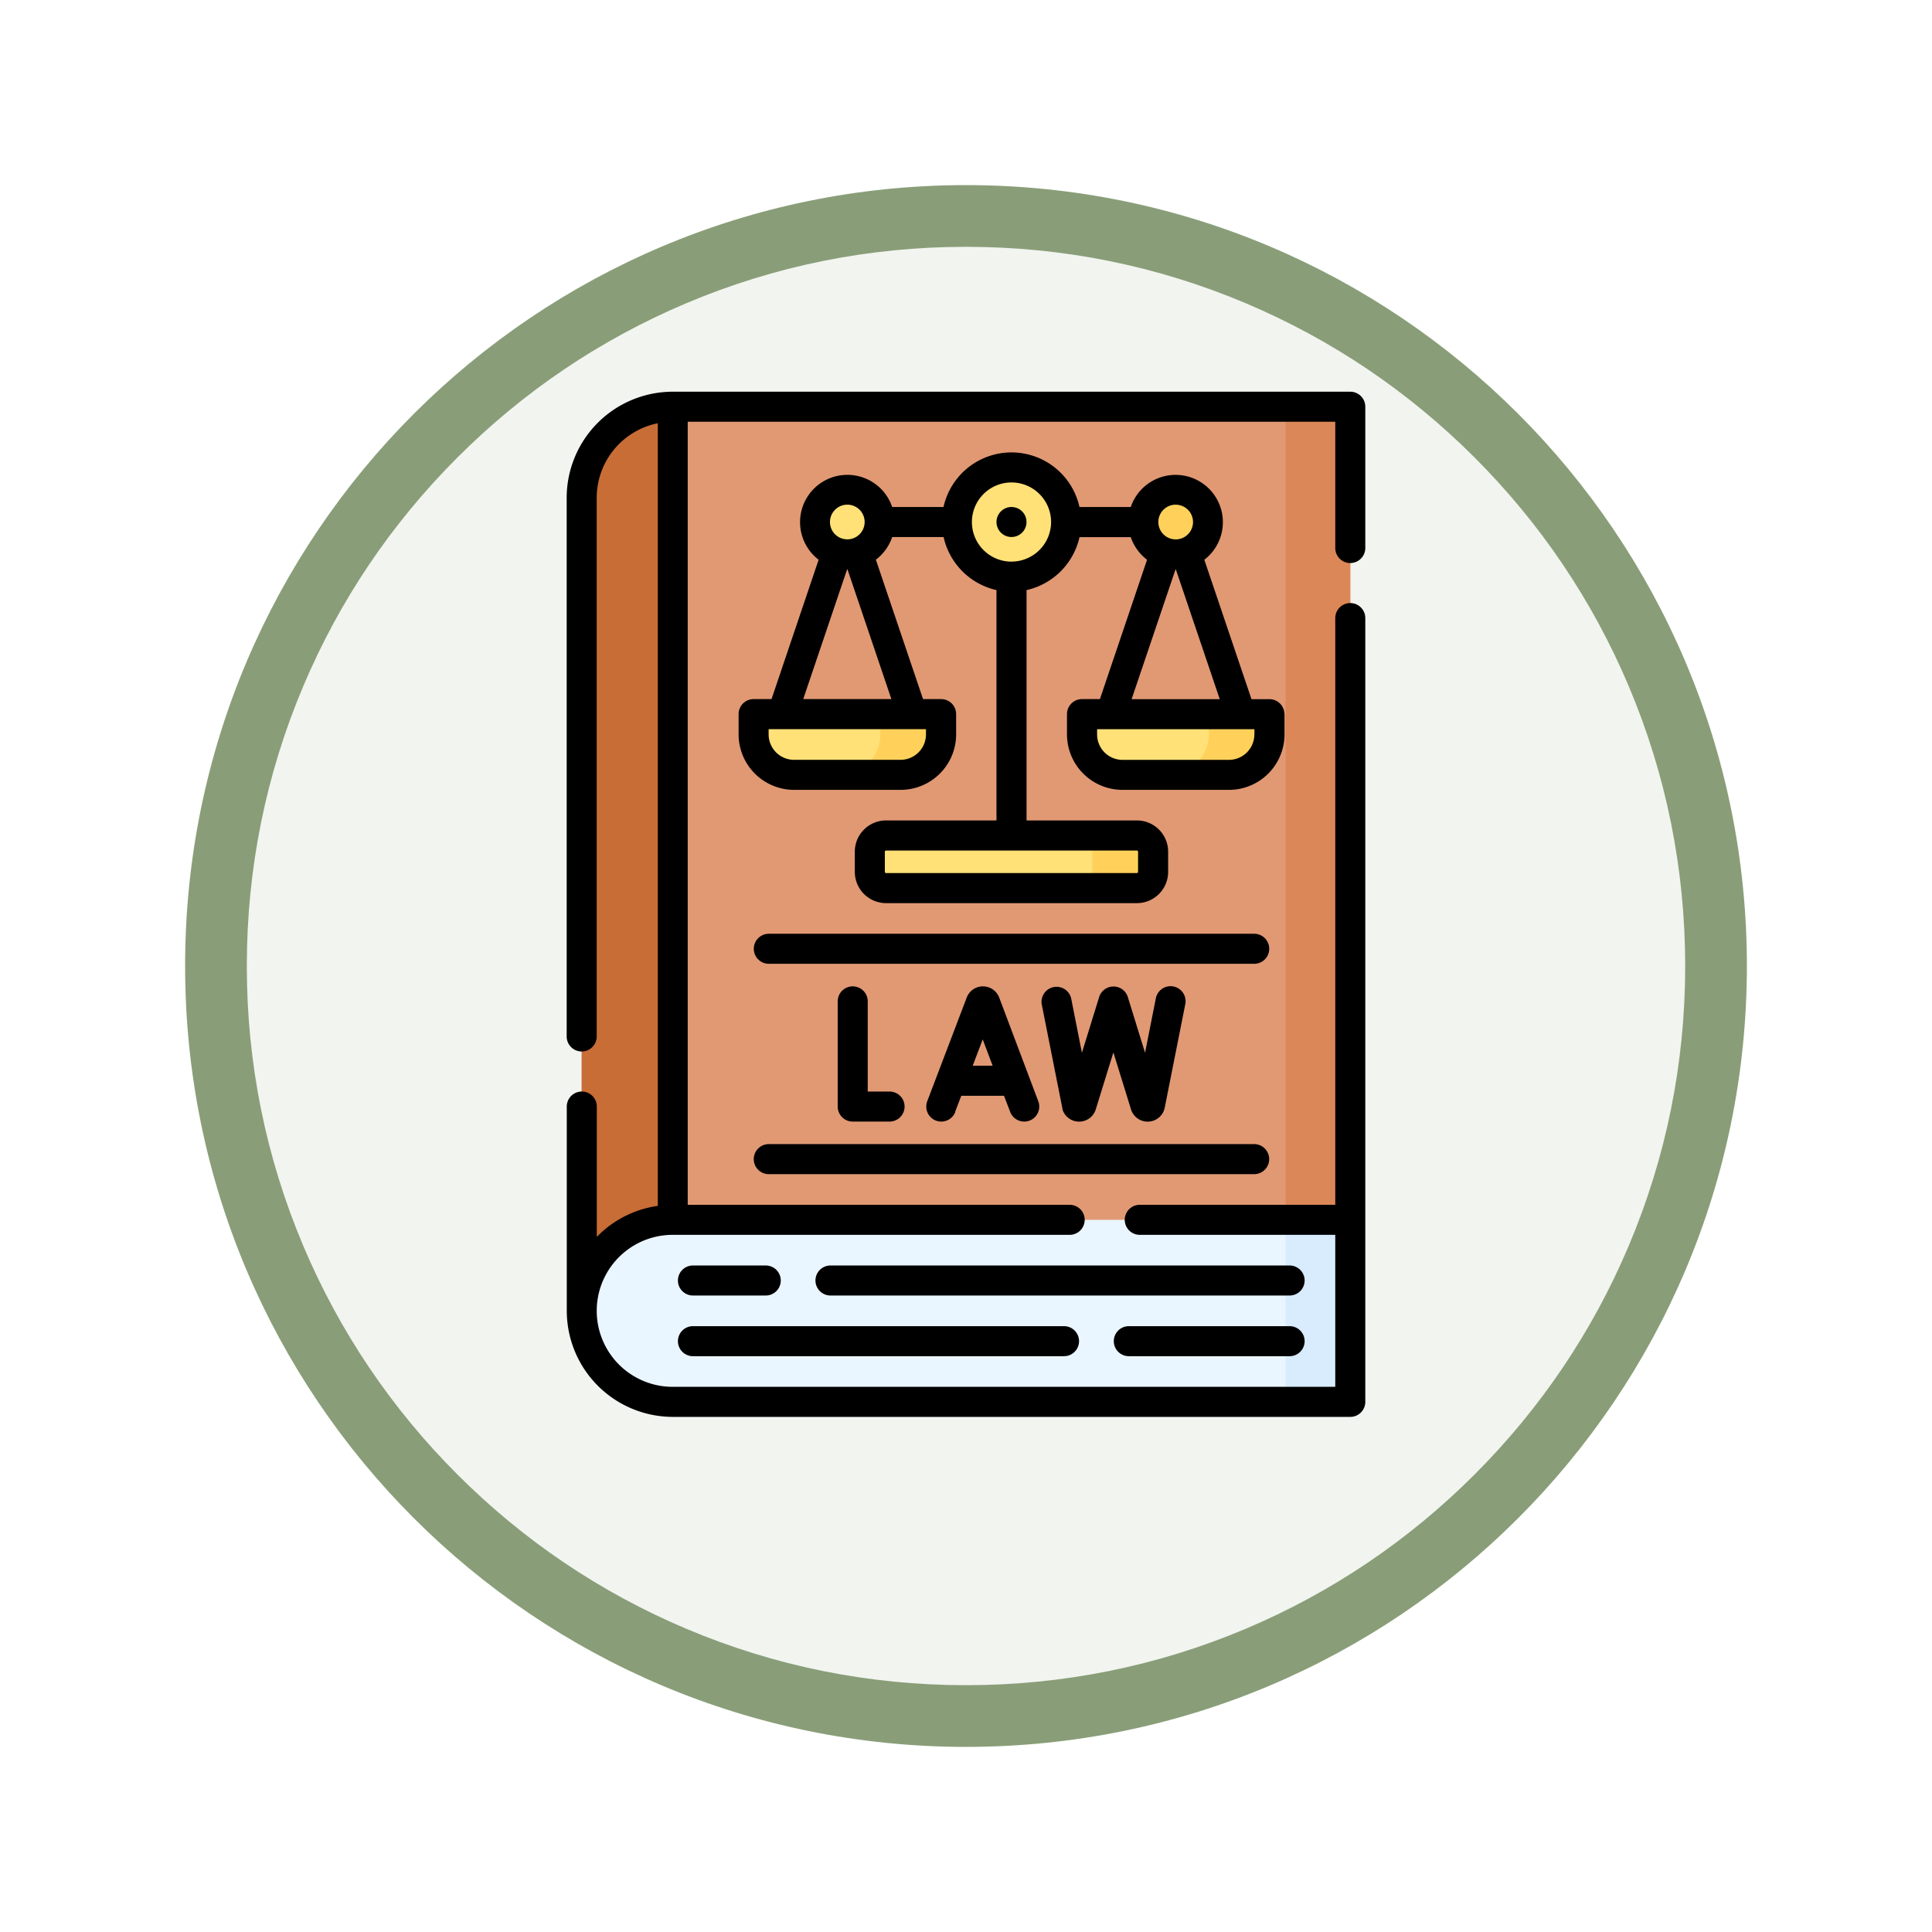 <svg xmlns="http://www.w3.org/2000/svg" xmlns:xlink="http://www.w3.org/1999/xlink" width="93.934" height="93.934" viewBox="0 0 93.934 93.934">
  <defs>
    <filter id="Trazado_978624" x="0" y="0" width="93.934" height="93.934" filterUnits="userSpaceOnUse">
      <feOffset dy="3" input="SourceAlpha"/>
      <feGaussianBlur stdDeviation="3" result="blur"/>
      <feFlood flood-opacity="0.161"/>
      <feComposite operator="in" in2="blur"/>
      <feComposite in="SourceGraphic"/>
    </filter>
  </defs>
  <g id="Grupo_1215737" data-name="Grupo 1215737" transform="translate(-820 -3144.072)">
    <g id="Grupo_1214678" data-name="Grupo 1214678" transform="translate(629 2419.039)">
      <g id="Grupo_1212847" data-name="Grupo 1212847" transform="translate(-418 -798.5)">
        <g id="Grupo_1210963" data-name="Grupo 1210963" transform="translate(0 -377.186)">
          <g id="Grupo_1208068" data-name="Grupo 1208068" transform="translate(412 470.719)">
            <g id="Grupo_1144123" data-name="Grupo 1144123" transform="translate(206 1436)">
              <g transform="matrix(1, 0, 0, 1, -9, -6)" filter="url(#Trazado_978624)">
                <g id="Trazado_978624-2" data-name="Trazado 978624" transform="translate(9 6)" fill="#f2f4f0">
                  <path d="M 37.967 74.434 C 33.043 74.434 28.268 73.47 23.773 71.568 C 19.43 69.732 15.53 67.102 12.181 63.753 C 8.831 60.403 6.202 56.503 4.365 52.161 C 2.464 47.666 1.5 42.89 1.5 37.967 C 1.5 33.043 2.464 28.268 4.365 23.773 C 6.202 19.43 8.831 15.53 12.181 12.181 C 15.53 8.831 19.43 6.202 23.773 4.365 C 28.268 2.464 33.043 1.5 37.967 1.5 C 42.89 1.5 47.666 2.464 52.161 4.365 C 56.503 6.202 60.403 8.831 63.753 12.181 C 67.102 15.53 69.732 19.43 71.568 23.773 C 73.47 28.268 74.434 33.043 74.434 37.967 C 74.434 42.89 73.47 47.666 71.568 52.161 C 69.732 56.503 67.102 60.403 63.753 63.753 C 60.403 67.102 56.503 69.732 52.161 71.568 C 47.666 73.47 42.89 74.434 37.967 74.434 Z" stroke="none"/>
                  <path d="M 37.967 3 C 33.245 3 28.666 3.924 24.357 5.747 C 20.194 7.508 16.454 10.029 13.242 13.242 C 10.029 16.454 7.508 20.194 5.747 24.357 C 3.924 28.666 3 33.245 3 37.967 C 3 42.689 3.924 47.268 5.747 51.577 C 7.508 55.74 10.029 59.48 13.242 62.692 C 16.454 65.904 20.194 68.426 24.357 70.187 C 28.666 72.009 33.245 72.934 37.967 72.934 C 42.689 72.934 47.268 72.009 51.577 70.187 C 55.74 68.426 59.48 65.904 62.692 62.692 C 65.904 59.48 68.426 55.74 70.187 51.577 C 72.009 47.268 72.934 42.689 72.934 37.967 C 72.934 33.245 72.009 28.666 70.187 24.357 C 68.426 20.194 65.904 16.454 62.692 13.242 C 59.48 10.029 55.74 7.508 51.577 5.747 C 47.268 3.924 42.689 3 37.967 3 M 37.967 0 C 58.935 0 75.934 16.998 75.934 37.967 C 75.934 58.935 58.935 75.934 37.967 75.934 C 16.998 75.934 0 58.935 0 37.967 C 0 16.998 16.998 0 37.967 0 Z" stroke="none" fill="#899e78"/>
                </g>
              </g>
            </g>
          </g>
        </g>
      </g>
    </g>
    <g id="ley_5_" data-name="ley (5)" transform="translate(790.982 3163.117)">
      <g id="Grupo_1215734" data-name="Grupo 1215734" transform="translate(57.3 0.73)">
        <path id="Trazado_1160395" data-name="Trazado 1160395" d="M101.438,51.458H64.069V11.925A4.425,4.425,0,0,1,68.494,7.5h32.944Z" transform="translate(-64.069 -7.5)" fill="#e19974"/>
        <path id="Trazado_1160396" data-name="Trazado 1160396" d="M415.606,7.5h3.147V51.458h-3.147Z" transform="translate(-381.384 -7.5)" fill="#dc8758"/>
        <path id="Trazado_1160397" data-name="Trazado 1160397" d="M64.069,11.925V51.458h4.425V7.5A4.425,4.425,0,0,0,64.069,11.925Z" transform="translate(-64.069 -7.5)" fill="#c86d36"/>
        <path id="Trazado_1160398" data-name="Trazado 1160398" d="M101.438,422.436H68.494a4.425,4.425,0,1,1,0-8.85h32.944Z" transform="translate(-64.069 -374.053)" fill="#eaf6ff"/>
        <path id="Trazado_1160399" data-name="Trazado 1160399" d="M415.606,413.585h3.147v8.851h-3.147Z" transform="translate(-381.384 -374.053)" fill="#d8ecfe"/>
      </g>
      <g id="Grupo_1215735" data-name="Grupo 1215735" transform="translate(65.659 3.68)">
        <circle id="Elipse_14320" data-name="Elipse 14320" cx="2.655" cy="2.655" r="2.655" transform="translate(9.883)" fill="#ffe177"/>
        <path id="Trazado_1160400" data-name="Trazado 1160400" d="M221,224.212H208.8a.787.787,0,0,1-.787-.787v-.983a.787.787,0,0,1,.787-.787H221a.787.787,0,0,1,.787.787v.983A.787.787,0,0,1,221,224.212Z" transform="translate(-202.363 -203.757)" fill="#ffe177"/>
        <path id="Trazado_1160401" data-name="Trazado 1160401" d="M314,221.654h-2.95a.787.787,0,0,1,.787.787v.983a.787.787,0,0,1-.787.787H314a.787.787,0,0,0,.787-.787v-.983A.787.787,0,0,0,314,221.654Z" transform="translate(-295.369 -203.756)" fill="#ffd15b"/>
        <path id="Trazado_1160402" data-name="Trazado 1160402" d="M321.087,164h-5.176a1.967,1.967,0,0,1-1.967-1.967v-.983h9.11v.983A1.967,1.967,0,0,1,321.087,164Z" transform="translate(-297.977 -149.048)" fill="#ffe177"/>
        <path id="Trazado_1160403" data-name="Trazado 1160403" d="M358.984,161.045v.983A1.967,1.967,0,0,1,357.017,164h2.95a1.967,1.967,0,0,0,1.967-1.967v-.983Z" transform="translate(-336.857 -149.048)" fill="#ffd15b"/>
        <circle id="Elipse_14321" data-name="Elipse 14321" cx="1.573" cy="1.573" r="1.573" transform="translate(18.948 1.082)" fill="#ffd15b"/>
        <path id="Trazado_1160404" data-name="Trazado 1160404" d="M151.9,164h5.176a1.967,1.967,0,0,0,1.967-1.967v-.983h-9.11v.983A1.967,1.967,0,0,0,151.9,164Z" transform="translate(-149.933 -149.048)" fill="#ffe177"/>
        <path id="Trazado_1160405" data-name="Trazado 1160405" d="M194.973,161.045v.983A1.967,1.967,0,0,1,193.006,164h2.95a1.967,1.967,0,0,0,1.967-1.967v-.983Z" transform="translate(-188.813 -149.048)" fill="#ffd15b"/>
        <circle id="Elipse_14322" data-name="Elipse 14322" cx="1.573" cy="1.573" r="1.573" transform="translate(2.982 1.082)" fill="#ffe177"/>
      </g>
      <g id="Grupo_1215736" data-name="Grupo 1215736" transform="translate(56.57)">
        <path id="Trazado_1160406" data-name="Trazado 1160406" d="M94.669,8.329a.73.73,0,0,0,.73-.73V.73a.73.73,0,0,0-.73-.73H61.726A5.162,5.162,0,0,0,56.57,5.156V31.348a.73.73,0,1,0,1.46,0V5.156A3.7,3.7,0,0,1,61,1.533V39.585a5.122,5.122,0,0,0-2.916,1.458l-.049.051V34.755a.73.73,0,1,0-1.46,0v9.933a5.162,5.162,0,0,0,5.156,5.156H94.669a.73.73,0,0,0,.73-.73V11.006a.73.73,0,0,0-1.46,0V39.533H84.433a.73.73,0,1,0,0,1.46h9.506v7.39H61.726a3.695,3.695,0,1,1,0-7.39h19.3a.73.73,0,1,0,0-1.46H62.455V1.46H93.939V7.6a.73.73,0,0,0,.73.73Z" transform="translate(-56.57)"/>
        <path id="Trazado_1160407" data-name="Trazado 1160407" d="M112.858,468.155H130.9a.73.73,0,1,0,0-1.46H112.858a.73.73,0,0,0,0,1.46Z" transform="translate(-106.719 -421.262)"/>
        <path id="Trazado_1160408" data-name="Trazado 1160408" d="M338.366,466.695h-7.818a.73.73,0,0,0,0,1.46h7.818a.73.73,0,0,0,0-1.46Z" transform="translate(-303.217 -421.262)"/>
        <path id="Trazado_1160409" data-name="Trazado 1160409" d="M203.872,436.39H181.549a.73.73,0,0,0,0,1.46h22.323a.73.73,0,1,0,0-1.46Z" transform="translate(-168.723 -393.907)"/>
        <path id="Trazado_1160410" data-name="Trazado 1160410" d="M112.858,437.85h3.54a.73.73,0,0,0,0-1.46h-3.54a.73.73,0,0,0,0,1.46Z" transform="translate(-106.719 -393.907)"/>
        <path id="Trazado_1160411" data-name="Trazado 1160411" d="M237.469,303.092l.3-.785h2.077l.3.783a.73.73,0,1,0,1.366-.516l-1.9-5.042-.008-.02a.843.843,0,0,0-.782-.524h0a.843.843,0,0,0-.782.526l-.006.016-1.92,5.042a.73.73,0,0,0,1.365.52Zm1.825-2.246h-.97l.487-1.279Z" transform="translate(-218.583 -268.076)"/>
        <path id="Trazado_1160412" data-name="Trazado 1160412" d="M192.657,296.988a.73.73,0,0,0-.73.73v5.114a.73.73,0,0,0,.73.73h1.792a.73.73,0,0,0,0-1.46h-1.062v-4.384A.73.73,0,0,0,192.657,296.988Z" transform="translate(-178.75 -268.076)"/>
        <path id="Trazado_1160413" data-name="Trazado 1160413" d="M294.659,303a.846.846,0,0,0,.8.562h.006a.846.846,0,0,0,.795-.573l.006-.019.858-2.773.858,2.773.006.019a.846.846,0,0,0,.795.573h.006a.846.846,0,0,0,.8-.562.725.725,0,0,0,.028-.1l1-5.037a.73.73,0,1,0-1.432-.283l-.521,2.634-.835-2.7a.73.73,0,0,0-1.4,0l-.835,2.7-.521-2.634a.73.73,0,0,0-1.432.283l1,5.037A.736.736,0,0,0,294.659,303Z" transform="translate(-270.543 -268.073)"/>
        <path id="Trazado_1160414" data-name="Trazado 1160414" d="M150.009,376.51a.73.73,0,0,0,.73.73h23.6a.73.73,0,0,0,0-1.46h-23.6A.73.73,0,0,0,150.009,376.51Z" transform="translate(-140.913 -339.198)"/>
        <path id="Trazado_1160415" data-name="Trazado 1160415" d="M174.341,270.724h-23.6a.73.73,0,0,0,0,1.46h23.6a.73.73,0,1,0,0-1.46Z" transform="translate(-140.913 -244.369)"/>
        <path id="Trazado_1160416" data-name="Trazado 1160416" d="M168.97,43.033a.73.73,0,0,0-.73-.73h-.871l-2.293-6.778A2.3,2.3,0,1,0,161.5,32.96h-2.494a3.385,3.385,0,0,0-6.61,0H149.9a2.3,2.3,0,1,0-3.576,2.564L144.034,42.3h-.871a.73.73,0,0,0-.73.73v.983a2.7,2.7,0,0,0,2.7,2.7h5.176a2.7,2.7,0,0,0,2.7-2.7v-.983a.73.73,0,0,0-.73-.73H151.4l-2.293-6.778a2.313,2.313,0,0,0,.793-1.1H152.4A3.4,3.4,0,0,0,154.971,37V48.2H149.6a1.519,1.519,0,0,0-1.517,1.517V50.7A1.519,1.519,0,0,0,149.6,52.22H161.8a1.519,1.519,0,0,0,1.517-1.517V49.72A1.519,1.519,0,0,0,161.8,48.2h-5.367V37a3.4,3.4,0,0,0,2.575-2.575H161.5a2.312,2.312,0,0,0,.792,1.1L160,42.3h-.871a.73.73,0,0,0-.73.73v.983a2.7,2.7,0,0,0,2.7,2.7h5.177a2.7,2.7,0,0,0,2.7-2.7v-.983ZM147.718,32.847a.843.843,0,1,1-.843.843A.844.844,0,0,1,147.718,32.847Zm3.825,11.169a1.238,1.238,0,0,1-1.237,1.237H145.13a1.238,1.238,0,0,1-1.237-1.237v-.253h7.65ZM149.861,42.3h-4.286l2.134-6.309h.017Zm11.994,7.417V50.7a.057.057,0,0,1-.057.057H149.6a.057.057,0,0,1-.057-.057V49.72a.057.057,0,0,1,.057-.057H161.8A.057.057,0,0,1,161.855,49.72Zm-6.154-14.1a1.925,1.925,0,1,1,1.925-1.925A1.927,1.927,0,0,1,155.7,35.615Zm7.983-2.768a.843.843,0,1,1-.843.843A.844.844,0,0,1,163.685,32.847Zm-.009,3.147h.017l2.135,6.309h-4.286Zm3.834,8.022a1.238,1.238,0,0,1-1.237,1.237H161.1a1.238,1.238,0,0,1-1.237-1.237v-.253h7.65v.253Z" transform="translate(-134.074 -27.355)"/>
        <circle id="Elipse_14323" data-name="Elipse 14323" cx="0.73" cy="0.73" r="0.73" transform="translate(20.897 5.605)"/>
      </g>
    </g>
  </g>
</svg>
